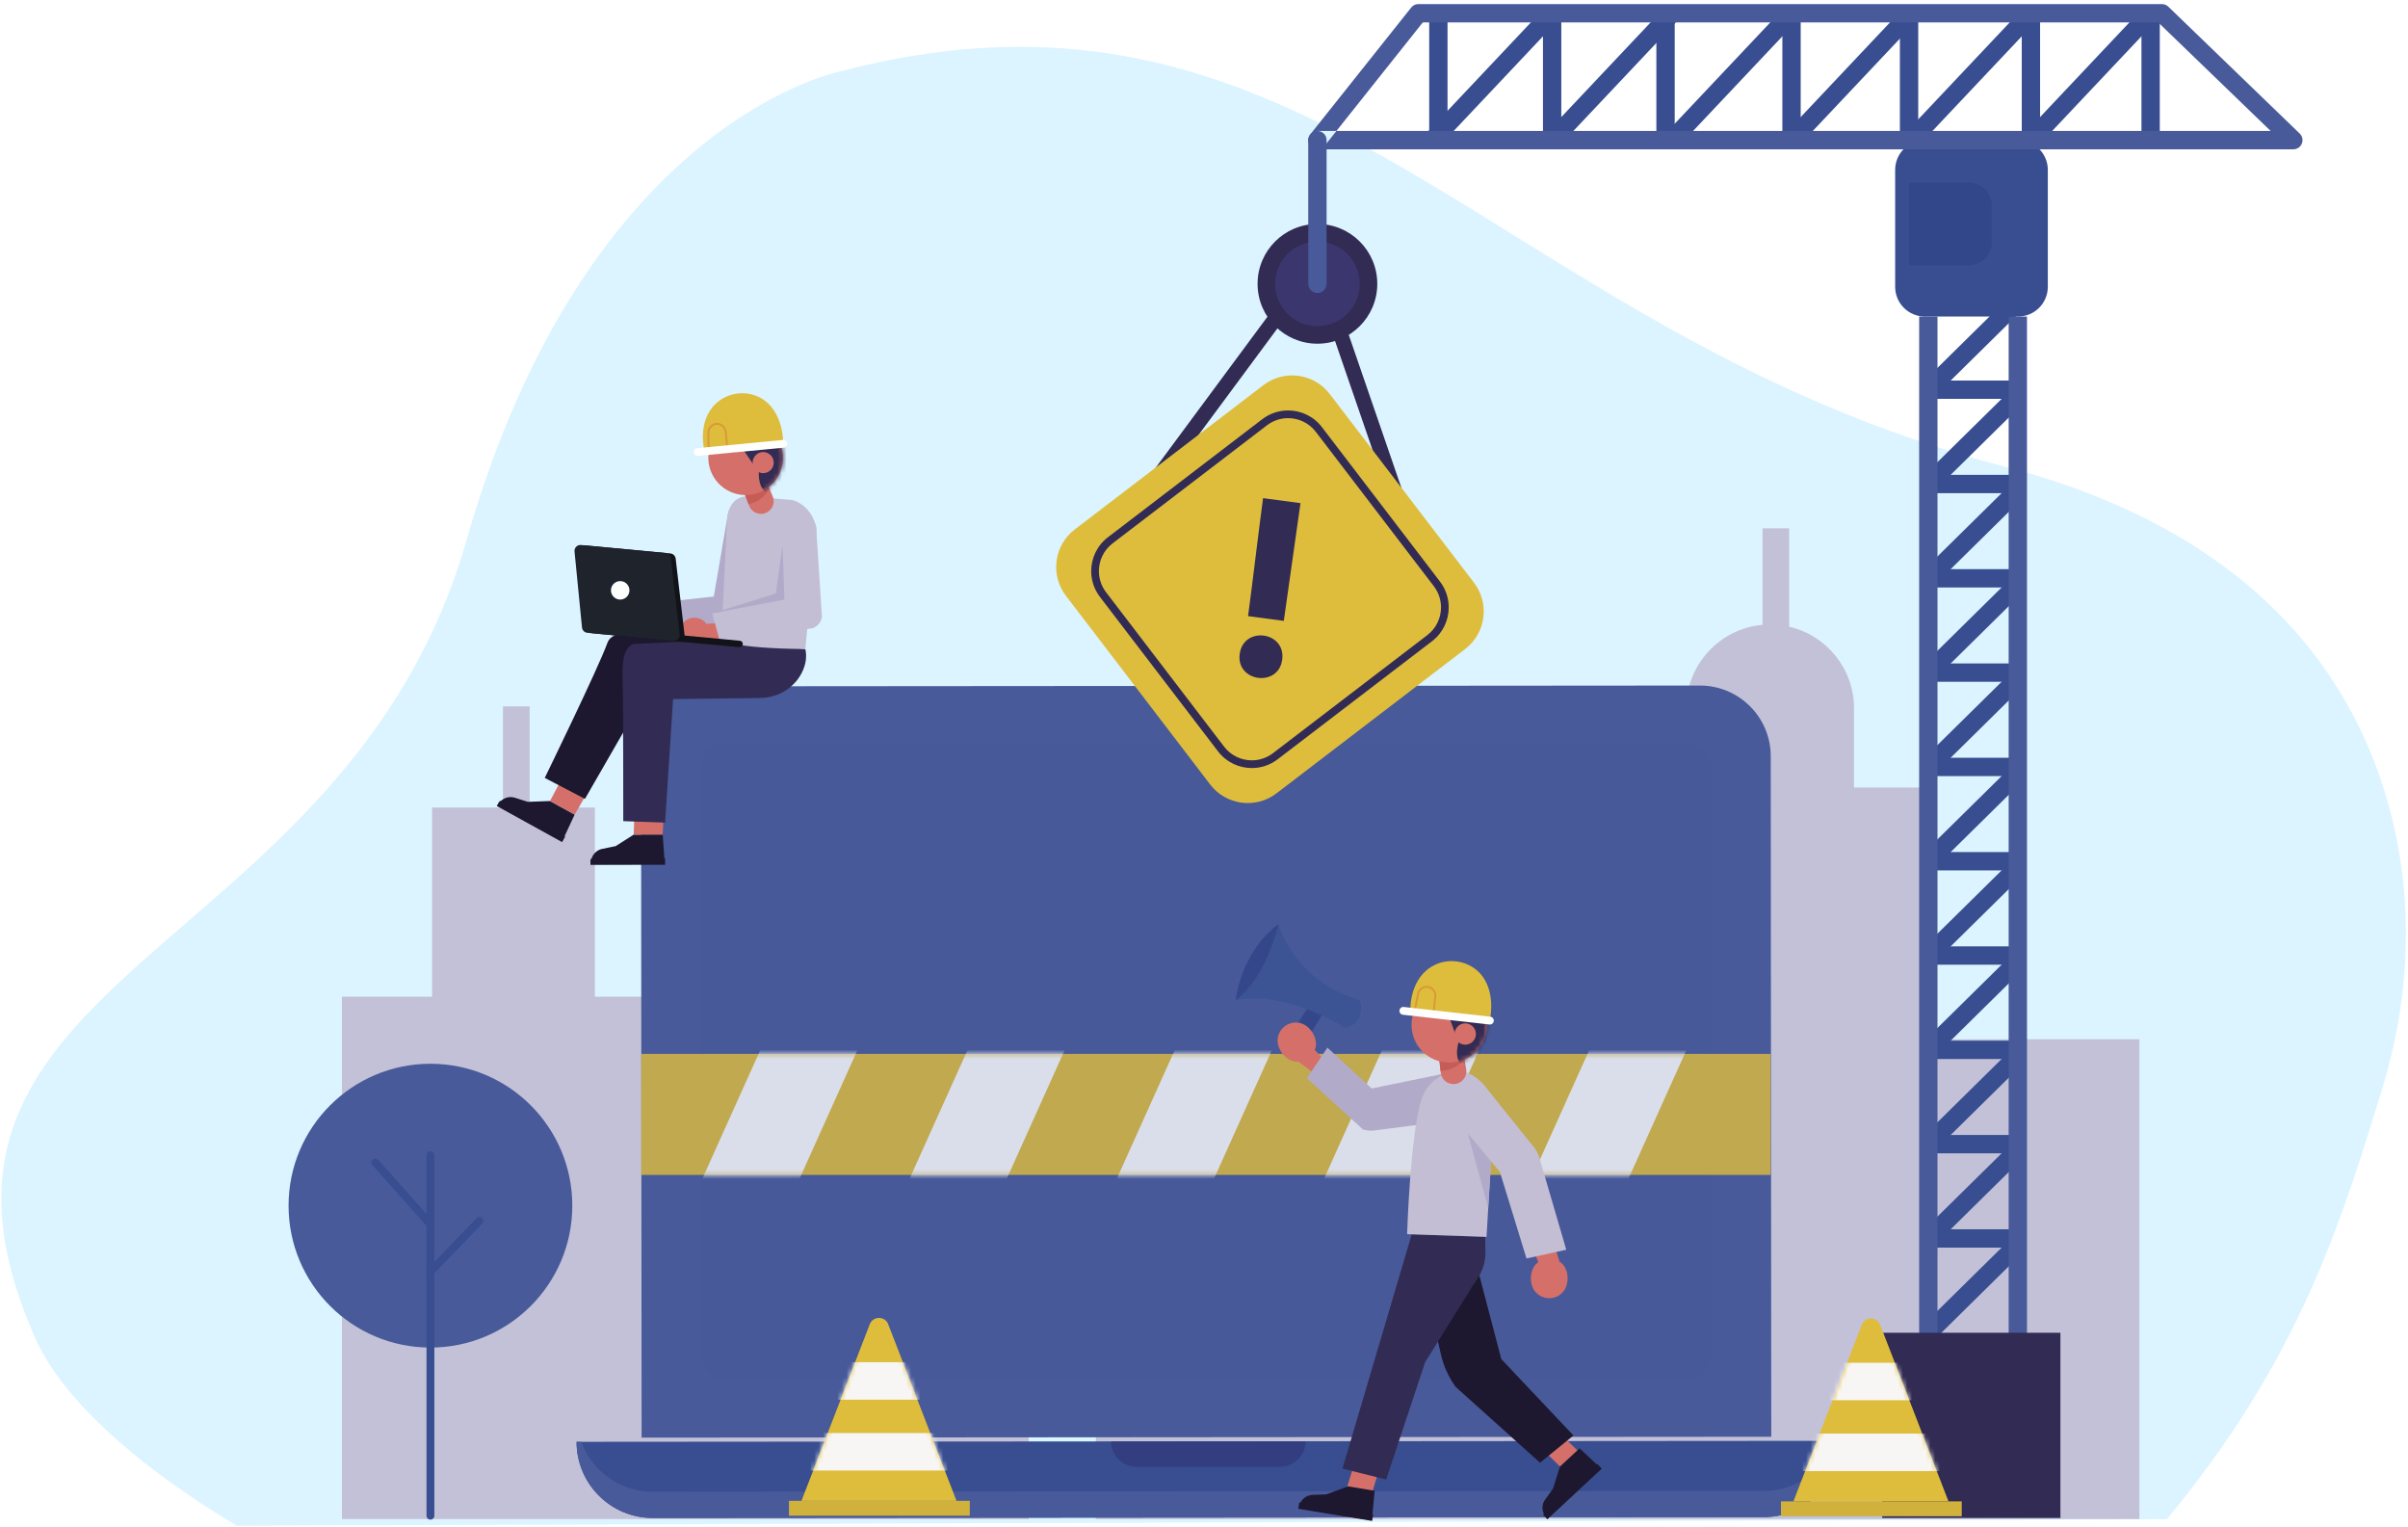 <?xml version="1.0" encoding="UTF-8"?>
<svg width="522px" height="331px" viewBox="0 0 522 331" version="1.1" xmlns="http://www.w3.org/2000/svg" xmlns:xlink="http://www.w3.org/1999/xlink">
    <title>instert</title>
    <defs>
        <rect id="path-1" x="0" y="0" width="219" height="138" rx="5"></rect>
        <pattern id="pattern-3" width="136" height="105" x="-136" y="-105" patternUnits="userSpaceOnUse">
            <use xlink:href="#image-4" transform="scale(0.1,0.1)"></use>
        </pattern>
        <polygon id="path-5" points="0.479 0.408 219.376 0.408 219.376 26.641 0.479 26.641"></polygon>
        <path d="M1.308,4.775 C-0.585,8.823 1.163,13.642 5.213,15.533 C9.261,17.426 14.078,15.679 15.971,11.63 C17.864,7.582 16.116,2.765 12.068,0.871 C8.019,-1.021 3.203,0.727 1.308,4.775 Z" id="path-7"></path>
        <path d="M2.837,3.932 C-0.028,7.428 0.487,12.585 3.985,15.449 C7.481,18.312 12.64,17.799 15.503,14.303 C18.367,10.803 17.854,5.648 14.356,2.784 C10.858,-0.081 5.702,0.432 2.837,3.932 Z" id="path-9"></path>
        <path d="M0.74,40.277 L15.548,2.003 C16.255,0.179 18.838,0.179 19.543,2.003 L34.351,40.277 L0.74,40.277 Z" id="path-11"></path>
        <path d="M0.776,40.395 L15.586,2.121 C16.291,0.297 18.872,0.297 19.579,2.121 L34.388,40.395 L0.776,40.395 Z" id="path-13"></path>
    </defs>
    <g id="Page-1" stroke="none" stroke-width="1" fill="none" fill-rule="evenodd">
        <g id="5" transform="translate(-803, -151)">
            <g id="instert" transform="translate(803, 151)">
                <path d="M519.224,180.308 C512.956,151.329 492.768,116.247 434.505,101.108 C324.204,72.447 285.905,-11.367 182.727,15.325 C182.727,15.325 127.356,25.387 101.151,117.008 C74.946,208.629 -27.736,210.188 7.619,289.964 C13.398,303.003 28.956,317.228 51.295,330.663 L469.719,329.256 C498.636,294.489 507.636,264.416 516.338,236.213 C521.925,218.103 523.23,198.833 519.224,180.308 Z" id="Path" fill-opacity="0.14" fill="#04AFFF"></path>
                <path d="M401.907,170.691 L401.907,153.518 C401.907,144.897 395.903,137.694 387.851,135.822 L387.851,114.509 L382.073,114.509 L382.073,135.417 C372.806,136.253 365.54,144.032 365.54,153.518 L365.54,171.195 L349.923,171.195 L349.923,190.895 L348.872,190.895 L348.872,227.505 L320.486,227.303 L320.486,183.545 L287.963,183.545 L287.963,215.612 L265.142,215.612 L265.142,246.764 L237.561,246.764 L237.561,329.222 L329.19,329.222 L329.19,329.21 L348.872,329.21 L348.872,329.222 L463.769,329.222 L463.769,225.239 L417.566,225.239 L417.606,170.691 L401.907,170.691 Z" id="Path" fill="#C2C1D7"></path>
                <polygon id="Path" fill="#C2C1D7" points="93.666 216.011 93.666 175.02 109.032 175.02 109.032 153.096 114.81 153.096 114.81 175.02 128.967 175.02 128.967 216.011 144.851 216.011 144.851 240.569 170.165 240.569 170.165 156.912 223.014 156.912 223.014 329.222 74.118 329.222 74.118 216.011"></polygon>
                <path d="M141.522,328.992 C132.399,329 124.997,321.611 124.989,312.488 L398.901,312.273 C398.907,321.396 391.518,328.799 382.395,328.803 L141.522,328.992 Z" id="Path" fill="#384E90"></path>
                <path d="M141.518,323.304 C134.396,323.31 128.342,318.801 126.017,312.486 L124.989,312.488 C124.997,321.611 132.399,329 141.522,328.992 L382.395,328.803 C391.518,328.799 398.907,321.396 398.901,312.273 L397.874,312.273 C395.559,318.593 389.511,323.112 382.391,323.117 L141.518,323.304 Z" id="Path" fill="#485A99"></path>
                <path d="M277.51,317.898 L246.39,317.922 C243.336,317.925 240.856,315.45 240.855,312.396 L283.035,312.365 C283.036,315.419 280.564,317.895 277.51,317.898 Z" id="Path" fill="#333E81"></path>
                <path d="M383.969,311.386 L139.086,311.578 L138.969,164.078 C138.965,155.616 145.832,148.751 154.311,148.744 L368.488,148.578 C376.968,148.571 383.846,155.425 383.854,163.887 L383.969,311.386 Z" id="Path" fill="#485A99"></path>
                <g id="Group" opacity="0.8" transform="translate(139, 161)">
                    <rect id="Rectangle" fill-opacity="0.04" fill="#485A99" fill-rule="nonzero" x="13" y="0" width="219" height="138" rx="5"></rect>
                    <g id="Clipped" transform="translate(13, 0)">
                        <mask id="mask-2" fill="white">
                            <use xlink:href="#path-1"></use>
                        </mask>
                        <g id="Rectangle"></g>
                        <rect id="Rectangle" fill="url(#pattern-3)" fill-rule="nonzero" mask="url(#mask-2)" x="0" y="0" width="219" height="138"></rect>
                    </g>
                    <polygon id="Path" fill="#DEBD3C" points="0 93.641 244.836 93.641 244.836 67.408 0 67.408"></polygon>
                    <g id="Clipped" transform="translate(9, 67)">
                        <mask id="mask-6" fill="white">
                            <use xlink:href="#path-5"></use>
                        </mask>
                        <g id="Path"></g>
                        <g id="Group" mask="url(#mask-6)" fill="#FFFFFE">
                            <g transform="translate(0, -5)" id="Path">
                                <polygon points="21.546 40.845 0.479 40.845 18.612 0.584 39.677 0.584"></polygon>
                                <polygon points="66.469 40.845 45.403 40.845 63.536 0.584 84.602 0.584"></polygon>
                                <polygon points="111.394 40.845 90.328 40.845 108.459 0.584 129.527 0.584"></polygon>
                                <polygon points="156.32 40.845 135.253 40.845 153.386 0.584 174.451 0.584"></polygon>
                                <polygon points="201.243 40.845 180.176 40.845 198.31 0.584 219.376 0.584"></polygon>
                            </g>
                        </g>
                    </g>
                </g>
                <path d="M344.967,299.502 L346.106,299.501 L344.967,299.502 Z M371.978,273.59 L371.939,224.561 L371.94,224.559 L371.978,273.588 L371.978,273.59 Z" id="Shape" fill="#485A99"></path>
                <path d="M119.231,173.601 L114.425,173.786 L111.612,172.893 C110.321,172.484 108.911,172.974 108.155,174.099 L107.801,174.624 L121.848,182.385 L124.566,176.558 L119.231,173.601 Z" id="Path" fill="#1D182F"></path>
                <path d="M121.852,182.507 L107.694,174.686 L108.189,173.79 C108.286,173.615 108.51,173.55 108.685,173.646 L122.526,181.292 L121.852,182.507 Z" id="Path" fill="#1D182F"></path>
                <polygon id="Path" fill="#D47069" points="124.566 176.558 128.277 170.135 124.566 163.505 119.23 173.601"></polygon>
                <path d="M153.645,139.611 C153.645,139.611 133.623,133.866 131.696,139.272 C129.768,144.678 118.088,168.594 118.088,168.594 L126.806,173.142 L139.881,150.431 L157.475,148.901 L153.645,139.611 Z" id="Path" fill="#1D182F"></path>
                <path d="M137.369,180.89 L133.449,183.387 L130.557,183.971 C129.227,184.239 128.234,185.352 128.117,186.702 L128.061,187.334 L144.111,187.308 L143.661,180.896 L137.369,180.89 Z" id="Path" fill="#1D182F"></path>
                <path d="M144.174,187.415 L127.998,187.439 L127.996,186.416 C127.996,186.213 128.16,186.05 128.362,186.05 L144.172,186.024 L144.174,187.415 Z" id="Path" fill="#1D182F"></path>
                <polygon id="Path" fill="#D47069" points="143.661 180.896 144.174 170.135 137.781 169.415 137.369 180.89"></polygon>
                <path d="M156.348,138.692 L137.478,139.553 C137.478,139.553 134.764,139.701 134.946,146.054 C135.129,152.406 135.111,177.971 135.111,177.971 L144.174,178.284 L145.908,151.506 L164.797,151.274 C168.78,151.224 172.483,148.941 174.058,145.284 C174.661,143.886 174.951,142.317 174.579,140.669 L156.348,138.692 Z" id="Path" fill="#322B53"></path>
                <path d="M138.441,134.886 C138.446,136.677 137.231,136.949 135.44,136.952 C133.65,136.956 131.96,136.691 131.957,134.9 C131.952,133.109 133.403,131.654 135.192,131.651 C136.982,131.646 138.438,133.095 138.441,134.886 Z" id="Path" fill="#CC9B8D"></path>
                <path d="M140.72,136.716 L136.97,136.723 C135.992,136.726 135.189,135.927 135.188,134.947 C135.185,133.968 135.984,133.165 136.965,133.164 L140.712,133.156 C141.69,133.155 142.493,133.954 142.494,134.932 C142.496,135.912 141.698,136.714 140.72,136.716 Z" id="Path" fill="#CC9B8D"></path>
                <path d="M140.574,137.097 L139.324,130.964 L154.729,129.285 L157.812,111.285 C158.122,109.649 160.491,107.619 162.127,107.93 L161.656,107.796 C163.291,108.107 164.794,110.007 164.484,111.644 L161.485,133.178 C161.265,134.339 160.386,135.264 159.235,135.545 L140.574,137.097 Z" id="Path" fill="#B1ABC9"></path>
                <path d="M171.35,108.327 C171.668,108.353 171.98,108.425 172.278,108.54 L172.431,108.6 C175.077,109.634 176.867,112.472 176.987,115.13 L174.579,140.669 C158.615,140.531 156.348,138.692 156.348,138.692 L157.617,112.566 C157.811,110.103 158.942,107.784 161.748,107.552 L171.35,108.327 Z" id="Path" fill="#C3BED4"></path>
                <path d="M153.771,136.895 C153.894,138.681 152.701,139.032 150.913,139.154 C149.127,139.277 147.423,139.125 147.301,137.339 C147.178,135.552 148.528,134.004 150.313,133.881 C152.1,133.76 153.649,135.108 153.771,136.895 Z" id="Path" fill="#D47069"></path>
                <path d="M156.165,138.569 L152.426,138.827 C151.451,138.893 150.596,138.149 150.53,137.172 C150.462,136.196 151.206,135.341 152.183,135.275 L155.921,135.018 C156.899,134.951 157.752,135.695 157.82,136.671 C157.886,137.648 157.142,138.503 156.165,138.569 Z" id="Path" fill="#D47069"></path>
                <path d="M156.045,138.959 L154.392,132.921 L171.18,130.223 L170.224,114.611 C170.427,112.958 172.239,111.099 173.892,111.3 C175.545,111.501 177.171,113.298 176.97,114.951 L178.179,133.656 C178.036,134.831 177.22,135.813 176.094,136.169 L156.045,138.959 Z" id="Path" fill="#C3BED4"></path>
                <path d="M126.996,118.216 L145.316,119.943 C145.917,120 146.399,120.471 146.469,121.071 L148.392,137.578 C148.485,138.388 147.809,139.08 146.997,139.003 L128.375,137.247 C127.764,137.19 127.28,136.707 127.22,136.096 L125.6,119.617 C125.522,118.815 126.195,118.14 126.996,118.216 Z" id="Path" fill="#121318"></path>
                <path d="M125.941,118.116 L144.261,119.844 C144.862,119.901 145.344,120.371 145.413,120.972 L147.336,137.48 C147.43,138.29 146.754,138.981 145.942,138.905 L127.318,137.148 C126.708,137.09 126.223,136.608 126.163,135.996 L124.545,119.519 C124.467,118.716 125.139,118.041 125.941,118.116 Z" id="Path" fill="#1E232C"></path>
                <path d="M147.883,137.693 L160.399,138.873 C160.782,138.909 161.061,139.248 161.026,139.629 C160.989,140.012 160.651,140.291 160.27,140.255 L146.997,139.052 L147.883,137.693 Z" id="Path" fill="#121318"></path>
                <path d="M136.441,128.132 C136.338,129.233 135.358,130.043 134.257,129.939 C133.155,129.834 132.345,128.858 132.45,127.755 C132.552,126.653 133.531,125.843 134.634,125.948 C135.735,126.051 136.545,127.029 136.441,128.132 Z" id="Path" fill="#FFFFFE"></path>
                <polygon id="Path" fill="#B1ABC9" points="169.642 118.211 170.055 129.948 154.392 132.921 168.195 128.61"></polygon>
                <path d="M161.335,106.77 L162.381,109.579 C162.759,110.592 163.696,111.291 164.775,111.364 C166.824,111.502 168.297,109.429 167.493,107.539 L165.657,103.224 L161.335,106.77 Z" id="Path" fill="#D47069"></path>
                <path d="M162.267,109.272 C162.267,109.272 167.425,108.297 166.666,103.787 C165.909,99.276 161.058,102.795 161.058,102.795 L161.532,107.298 L162.267,109.272 Z" id="Path" fill="#C65C57"></path>
                <path d="M154.308,95.775 C152.415,99.823 154.163,104.642 158.213,106.533 C162.261,108.428 167.078,106.679 168.971,102.63 C170.864,98.582 169.116,93.765 165.068,91.871 C161.019,89.979 156.203,91.727 154.308,95.775 Z" id="Path" fill="#D47069"></path>
                <g id="Clipped" transform="translate(153, 91)">
                    <mask id="mask-8" fill="white">
                        <use xlink:href="#path-7"></use>
                    </mask>
                    <g id="Path"></g>
                    <g id="Group" mask="url(#mask-8)" fill="#322B53">
                        <g transform="translate(-2, -4)" id="Path">
                            <path d="M13.642,13.798 C13.642,13.798 12.367,20.28 17.132,20.422 C21.898,20.563 19.303,8.262 19.303,8.262 L11.762,0.673 L0.221,3.513 L1.367,10.974 C1.367,10.974 3.203,11.947 13.123,10.312 L13.642,13.798 Z"></path>
                            <polygon points="8.932 8.726 12.721 14.269 15.989 10.659"></polygon>
                        </g>
                    </g>
                </g>
                <path d="M163.367,99.294 C162.833,100.437 163.326,101.799 164.471,102.335 C165.615,102.87 166.977,102.375 167.513,101.232 C168.047,100.086 167.553,98.725 166.409,98.19 C165.264,97.654 163.904,98.148 163.367,99.294 Z" id="Path" fill="#D47069"></path>
                <path d="M152.734,97.853 C152.734,97.853 150.985,91.473 155.121,87.525 C158.532,84.27 164.107,84.48 167.134,88.095 C168.556,89.793 169.699,92.349 169.804,96.192 L152.734,97.853 Z" id="Path" fill="#DEBD3C"></path>
                <path d="M153.824,97.743 L153.774,93.76 L153.774,93.74 C153.774,92.853 154.472,92.12 155.36,92.078 L155.439,92.076 C156.29,92.076 157.01,92.719 157.095,93.575 L157.493,97.548 L157.911,97.506 L157.514,93.532 C157.406,92.462 156.504,91.656 155.439,91.656 L155.34,91.659 C154.229,91.71 153.354,92.628 153.354,93.74 L153.354,93.766 L153.404,97.748 L153.824,97.743 Z" id="Path" fill="#DA9939"></path>
                <path d="M169.725,95.355 L151.153,97.137 C150.691,97.182 150.352,97.592 150.396,98.054 C150.441,98.516 150.852,98.855 151.314,98.811 L169.885,97.029 C170.347,96.984 170.685,96.573 170.641,96.111 C170.596,95.649 170.187,95.31 169.725,95.355 Z" id="Path" fill="#FFFFFE"></path>
                <polygon id="Path" fill="#D47069" points="338.883 311.373 343.045 315.407 338.301 317.96 334.234 313.977"></polygon>
                <path d="M309.581,281.247 L312.362,293.558 C312.92,296.024 313.991,298.392 315.531,300.563 L333.843,317.015 L341.085,311.115 L325.449,294.558 L319.721,272.726 L309.581,281.247 Z" id="Path" fill="#1D182F"></path>
                <path d="M338.161,317.842 L336.661,322.627 L334.948,325.011 C334.159,326.107 334.189,327.591 335.019,328.656 L335.406,329.154 L347.092,318.267 L342.42,313.896 L338.161,317.842 Z" id="Path" fill="#1D182F"></path>
                <polygon id="Path" fill="#1D182F" points="347.21 318.302 335.433 329.273 334.49 328.262 346.266 317.289"></polygon>
                <polygon id="Path" fill="#D47069" points="298.843 318.863 297.282 324.077 291.918 322.638 293.485 317.519"></polygon>
                <path d="M306.031,267.515 L291.012,318.29 L300.489,320.655 L308.944,295.202 L319.332,278.549 C319.858,277.805 320.377,277.026 320.815,276.222 C321.648,274.698 322.021,273.036 322.003,271.37 L321.967,268.067 L306.031,267.515 Z" id="Path" fill="#322B53"></path>
                <path d="M292.229,322.137 L287.489,323.887 L284.532,323.989 C283.175,324.036 282.009,324.973 281.672,326.29 L281.514,326.905 L297.389,329.517 L297.998,323.101 L292.229,322.137 Z" id="Path" fill="#1D182F"></path>
                <polygon id="Path" fill="#1D182F" points="297.434 329.631 281.435 326.999 281.66 325.625 297.66 328.256"></polygon>
                <polygon id="Path" fill="#35478B" points="285.068 215.943 278.997 225.415 281.907 227.503 288.189 217.482"></polygon>
                <path d="M277.183,200.246 C277.183,200.246 279.988,211.988 294.204,216.609 C294.613,216.741 294.925,217.086 294.982,217.514 C295.164,218.873 295.165,221.811 292.023,222.683 C291.724,222.765 291.394,222.705 291.133,222.542 C288.96,221.18 278.266,214.928 267.886,216.732 L277.183,200.246 Z" id="Path" fill="#3C5494"></path>
                <path d="M277.183,200.246 C277.183,200.246 274.578,211.958 267.886,216.732 C267.886,216.732 268.83,206.465 277.183,200.246 Z" id="Path" fill="#35478B"></path>
                <path d="M277.019,224.8 C276.579,226.954 278.352,229.584 280.508,230.025 C282.662,230.466 284.766,229.075 285.207,226.921 C285.648,224.766 283.872,222.135 281.718,221.695 C279.563,221.254 277.46,222.645 277.019,224.8 Z" id="Path" fill="#D47069"></path>
                <polyline id="Path" fill="#D47069" points="288.425 231.126 284.216 226.729 281.468 230.112 288.425 235.212"></polyline>
                <path d="M287.756,227.06 L283.307,233.675 L295.47,244.808 C296.214,245.021 296.988,245.094 297.758,245.03 L313.818,242.948 C316.349,242.828 318.303,240.678 318.183,238.148 C318.063,235.616 318.548,231.954 316.019,232.074 L297.357,235.907 L287.756,227.06 Z" id="Path" fill="#B1ABC9"></path>
                <path d="M323.777,242.237 C324.206,238.728 322.613,235.254 319.637,233.348 C318.299,232.491 316.973,231.912 316.019,232.074 C312.815,232.616 309.522,234.066 308.111,238.391 C305.715,245.744 305.03,267.482 305.03,267.482 L322.247,268.067 L323.777,242.237 Z" id="Path" fill="#C3BED4"></path>
                <polygon id="Path" fill="#B1ABC9" points="317.421 242.784 322.598 261.807 323.645 245.669"></polygon>
                <path d="M338.523,280.323 C340.151,278.843 340.269,275.673 338.789,274.046 C337.31,272.418 334.79,272.3 333.164,273.779 C331.535,275.258 331.416,278.429 332.897,280.055 C334.376,281.682 336.894,281.804 338.523,280.323 Z" id="Path" fill="#D47069"></path>
                <polyline id="Path" fill="#D47069" points="330.711 266.772 333.849 274.518 338.065 273.41 335.458 265.185"></polyline>
                <path d="M330.91,272.748 L339.531,270.854 L333.685,250.857 C333.469,250.116 333.118,249.42 332.655,248.804 L321.919,235.442 C320.469,233.366 318.025,233.736 315.946,235.185 C313.869,236.636 313.36,239.495 314.809,241.574 L325.147,254.003 L330.91,272.748 Z" id="Path" fill="#C3BED4"></path>
                <path d="M311.987,229.458 L312.314,232.473 C312.432,233.559 313.176,234.479 314.217,234.818 C316.19,235.464 318.152,233.801 317.834,231.746 L317.108,227.057 L311.987,229.458 Z" id="Path" fill="#D47069"></path>
                <path d="M312.279,232.143 C312.279,232.143 317.595,231.969 317.976,227.36 C318.355,222.749 312.706,225.492 312.706,225.492 L312.048,230.024 L312.279,232.143 Z" id="Path" fill="#C65C57"></path>
                <path d="M307.837,216.93 C304.972,220.428 305.487,225.585 308.985,228.448 C312.481,231.312 317.64,230.8 320.503,227.302 C323.367,223.803 322.854,218.647 319.356,215.784 C315.858,212.919 310.702,213.432 307.837,216.93 Z" id="Path" fill="#D47069"></path>
                <g id="Clipped" transform="translate(305, 213)">
                    <mask id="mask-10" fill="white">
                        <use xlink:href="#path-9"></use>
                    </mask>
                    <g id="Path"></g>
                    <g id="Group" mask="url(#mask-10)" fill="#322B53">
                        <g transform="translate(0, -2)" id="Path">
                            <path d="M11.716,13.427 C11.716,13.427 8.851,19.465 13.487,20.791 C18.122,22.115 18.646,9.41 18.646,9.41 L13.142,0.094 L1.121,0.002 L0.386,7.603 C0.386,7.603 1.943,9.014 12.074,9.881 L11.716,13.427 Z"></path>
                            <polygon points="8.362 7.282 10.697 13.661 14.8 10.934"></polygon>
                        </g>
                    </g>
                </g>
                <path d="M315.842,222.635 C315.032,223.623 315.177,225.083 316.166,225.891 C317.156,226.701 318.612,226.556 319.422,225.567 C320.232,224.579 320.087,223.121 319.097,222.311 C318.108,221.501 316.652,221.646 315.842,222.635 Z" id="Path" fill="#D47069"></path>
                <path d="M305.729,219.276 C305.729,219.276 305.328,212.6 310.244,209.553 C314.298,207.044 319.773,208.416 322.016,212.624 C323.069,214.601 323.666,217.368 322.97,221.193 L305.729,219.276 Z" id="Path" fill="#DEBD3C"></path>
                <path d="M306.828,219.396 L307.611,215.444 C307.767,214.646 308.469,214.088 309.26,214.088 L309.531,214.11 C310.355,214.242 310.946,214.955 310.946,215.772 L310.937,215.954 L310.502,219.968 L310.923,220.014 L311.358,215.999 L311.37,215.772 C311.37,214.748 310.631,213.858 309.6,213.69 L309.26,213.663 C308.268,213.663 307.391,214.361 307.194,215.361 L306.411,219.314 L306.828,219.396 Z" id="Path" fill="#DA9939"></path>
                <path d="M323.064,220.349 L304.312,218.24 C303.846,218.187 303.424,218.523 303.372,218.99 C303.319,219.456 303.655,219.876 304.122,219.929 L322.873,222.038 C323.34,222.09 323.761,221.756 323.814,221.289 C323.866,220.823 323.53,220.401 323.064,220.349 Z" id="Path" fill="#FFFFFE"></path>
                <polyline id="Path" fill="#384E90" points="436.023 268.31 416.622 287.436 419.412 290.265 438.813 271.139"></polyline>
                <polyline id="Path" fill="#384E90" points="436.023 247.871 416.622 266.997 419.412 269.826 438.813 250.7"></polyline>
                <polyline id="Path" fill="#384E90" points="436.023 206.993 416.622 226.119 419.412 228.948 438.813 209.822"></polyline>
                <polyline id="Path" fill="#384E90" points="436.023 186.554 416.622 205.68 419.412 208.509 438.813 189.383"></polyline>
                <polyline id="Path" fill="#384E90" points="436.023 166.115 416.622 185.241 419.412 188.07 438.813 168.944"></polyline>
                <polyline id="Path" fill="#384E90" points="436.023 145.676 416.622 164.802 419.412 167.631 438.813 148.505"></polyline>
                <polyline id="Path" fill="#384E90" points="436.023 125.237 416.622 144.363 419.412 147.192 438.813 128.066"></polyline>
                <polyline id="Path" fill="#384E90" points="436.023 104.798 416.622 123.924 419.412 126.753 438.813 107.627"></polyline>
                <polyline id="Path" fill="#384E90" points="436.023 84.359 416.622 103.485 419.412 106.314 438.813 87.188"></polyline>
                <polyline id="Path" fill="#384E90" points="436.023 63.92 416.622 83.046 419.412 85.875 438.813 66.749"></polyline>
                <polyline id="Path" fill="#384E90" points="436.023 227.432 416.622 246.558 419.412 249.387 438.813 230.261"></polyline>
                <polygon id="Path" fill="#384E90" points="418.017 270.398 437.418 270.398 437.418 266.424 418.017 266.424"></polygon>
                <polygon id="Path" fill="#384E90" points="418.017 249.959 437.418 249.959 437.418 245.985 418.017 245.985"></polygon>
                <polygon id="Path" fill="#384E90" points="418.017 229.52 437.418 229.52 437.418 225.546 418.017 225.546"></polygon>
                <polygon id="Path" fill="#384E90" points="418.017 209.081 437.418 209.081 437.418 205.107 418.017 205.107"></polygon>
                <polygon id="Path" fill="#384E90" points="418.017 188.642 437.418 188.642 437.418 184.668 418.017 184.668"></polygon>
                <polygon id="Path" fill="#384E90" points="418.017 168.203 437.418 168.203 437.418 164.229 418.017 164.229"></polygon>
                <polygon id="Path" fill="#384E90" points="418.017 147.764 437.418 147.764 437.418 143.79 418.017 143.79"></polygon>
                <polygon id="Path" fill="#384E90" points="418.017 127.325 437.418 127.325 437.418 123.351 418.017 123.351"></polygon>
                <polygon id="Path" fill="#384E90" points="418.017 106.886 437.418 106.886 437.418 102.912 418.017 102.912"></polygon>
                <polygon id="Path" fill="#384E90" points="418.017 86.447 437.418 86.447 437.418 82.475 418.017 82.475"></polygon>
                <polygon id="Path" fill="#485A99" points="416.03 294.389 420.003 294.389 420.003 68.604 416.03 68.604"></polygon>
                <polygon id="Path" fill="#485A99" points="435.432 294.389 439.406 294.389 439.406 68.604 435.432 68.604"></polygon>
                <polygon id="Path" fill="#322B53" points="408.015 328.992 446.652 328.992 446.652 288.851 408.015 288.851"></polygon>
                <path d="M437.47,68.604 L417.277,68.604 C413.713,68.604 410.826,65.715 410.826,62.153 L410.826,36.824 C410.826,33.261 413.713,30.372 417.277,30.372 L437.47,30.372 C441.033,30.372 443.922,33.261 443.922,36.824 L443.922,62.153 C443.922,65.715 441.033,68.604 437.47,68.604 Z" id="Path" fill="#384E90"></path>
                <path d="M426.84,57.477 L413.843,57.477 L413.843,39.591 L426.84,39.591 C429.539,39.591 431.727,41.78 431.727,44.48 L431.727,52.589 C431.727,55.289 429.539,57.477 426.84,57.477 Z" id="Path" fill="#32468A"></path>
                <polyline id="Path" fill="#322B53" points="288.481 71.217 304.002 116.303 307.069 115.248 291.549 70.161"></polyline>
                <polyline id="Path" fill="#322B53" points="277.917 64.37 247.651 105.248 250.258 107.177 280.522 66.299"></polyline>
                <path d="M288.258,85.392 L319.532,126.288 C322.973,130.788 322.115,137.225 317.615,140.667 L276.719,171.939 C272.219,175.38 265.782,174.522 262.341,170.024 L231.066,129.126 C227.625,124.626 228.483,118.19 232.983,114.749 L273.881,83.474 C278.379,80.033 284.817,80.892 288.258,85.392 Z" id="Path" fill="#DEBD3C"></path>
                <path d="M285.903,93.084 L285.238,93.593 L310.827,127.053 C311.876,128.426 312.379,130.035 312.381,131.637 C312.379,133.913 311.36,136.157 309.414,137.646 L275.952,163.235 C274.579,164.283 272.972,164.789 271.368,164.789 C269.092,164.787 266.848,163.769 265.359,161.822 L239.772,128.361 C238.722,126.989 238.218,125.379 238.216,123.777 C238.218,121.5 239.238,119.256 241.183,117.768 L274.646,92.18 C276.018,91.131 277.627,90.626 279.229,90.626 C281.507,90.626 283.749,91.646 285.238,93.593 L285.903,93.084 L286.566,92.577 C284.751,90.204 282.001,88.953 279.229,88.955 C277.277,88.955 275.301,89.574 273.63,90.852 L240.169,116.441 C237.795,118.256 236.545,121.004 236.547,123.777 C236.545,125.73 237.166,127.706 238.444,129.375 L264.031,162.836 C265.847,165.21 268.596,166.46 271.368,166.46 C273.322,166.46 275.296,165.839 276.967,164.561 L310.429,138.974 C312.802,137.159 314.052,134.409 314.05,131.637 C314.052,129.684 313.431,127.709 312.153,126.039 L286.566,92.577 L285.903,93.084 Z" id="Path" fill="#322B53"></path>
                <path d="M281.916,109.047 L278.299,134.567 L270.552,133.533 C271.698,124.949 272.65,116.604 273.801,107.966 L281.916,109.047 Z M277.953,142.968 C277.144,149.04 267.928,147.812 268.738,141.74 C269.556,135.614 278.77,136.842 277.953,142.968 Z" id="Shape" fill="#322B53"></path>
                <path d="M298.563,61.515 C298.563,68.68 292.754,74.49 285.588,74.49 C278.421,74.49 272.613,68.68 272.613,61.515 C272.613,54.349 278.421,48.54 285.588,48.54 C292.754,48.54 298.563,54.349 298.563,61.515 Z" id="Path" fill="#322B53"></path>
                <path d="M294.762,61.515 C294.762,66.582 290.655,70.689 285.588,70.689 C280.521,70.689 276.412,66.582 276.412,61.515 C276.412,56.448 280.521,52.341 285.588,52.341 C290.655,52.341 294.762,56.448 294.762,61.515 Z" id="Path" fill="#3B366D"></path>
                <polygon id="Path" fill="#384E90" points="334.48 30.372 338.454 30.372 338.454 2.87 334.48 2.87"></polygon>
                <polygon id="Path" fill="#384E90" points="309.818 30.372 313.791 30.372 313.791 2.87 309.818 2.87"></polygon>
                <polygon id="Path" fill="#384E90" points="359.062 30.372 363.036 30.372 363.036 2.87 359.062 2.87"></polygon>
                <polygon id="Path" fill="#384E90" points="386.376 30.372 390.349 30.372 390.349 2.87 386.376 2.87"></polygon>
                <polygon id="Path" fill="#384E90" points="411.855 30.372 415.828 30.372 415.828 2.87 411.855 2.87"></polygon>
                <polygon id="Path" fill="#384E90" points="438.27 30.372 442.244 30.372 442.244 2.87 438.27 2.87"></polygon>
                <polygon id="Path" fill="#384E90" points="464.219 30.372 468.192 30.372 468.192 2.87 464.219 2.87"></polygon>
                <polyline id="Path" fill="#384E90" points="311.964 31.736 337.912 4.233 335.022 1.508 309.073 29.009"></polyline>
                <polyline id="Path" fill="#384E90" points="337.912 31.736 363.859 4.233 360.969 1.508 335.022 29.009"></polyline>
                <polyline id="Path" fill="#384E90" points="363.859 31.736 389.808 4.233 386.917 1.508 360.969 29.009"></polyline>
                <polyline id="Path" fill="#384E90" points="389.808 31.736 415.753 4.233 412.864 1.508 386.917 29.009"></polyline>
                <polyline id="Path" fill="#384E90" points="415.754 31.736 441.702 4.233 438.813 1.508 412.865 29.009"></polyline>
                <polyline id="Path" fill="#384E90" points="441.702 31.736 467.65 4.233 464.76 1.508 438.813 29.009"></polyline>
                <path d="M285.588,30.372 L285.588,32.359 L497.145,32.359 C497.953,32.359 498.684,31.867 498.987,31.116 C499.29,30.366 499.107,29.505 498.525,28.944 L470.038,1.442 C469.668,1.083 469.174,0.884 468.658,0.884 L307.471,0.884 C306.868,0.884 306.292,1.161 305.917,1.634 L284.032,29.136 C283.56,29.73 283.467,30.55 283.798,31.236 C284.128,31.92 284.827,32.359 285.588,32.359 L285.588,30.372 L287.142,31.61 L308.43,4.857 L467.856,4.857 L492.226,28.386 L285.588,28.386 L285.588,30.372 L287.142,31.61 L285.588,30.372 Z" id="Path" fill="#485A99"></path>
                <path d="M283.6,30.372 L283.6,61.515 C283.6,62.613 284.49,63.502 285.588,63.502 C286.684,63.502 287.574,62.613 287.574,61.515 L287.574,30.372 C287.574,29.276 286.684,28.386 285.588,28.386 C284.49,28.386 283.6,29.276 283.6,30.372 Z" id="Path" fill="#485A99"></path>
                <path d="M173.74,325.277 L188.548,287.003 C189.255,285.179 191.838,285.179 192.543,287.003 L207.351,325.277 L173.74,325.277 Z" id="Path" fill="#DEBD3C"></path>
                <g id="Clipped" transform="translate(173, 285)">
                    <mask id="mask-12" fill="white">
                        <use xlink:href="#path-11"></use>
                    </mask>
                    <g id="Path"></g>
                    <g id="Group" mask="url(#mask-12)" fill="#F8F6F4">
                        <g transform="translate(2, 10)" id="Path">
                            <polygon points="2.171 8.356 28.465 8.356 28.465 0.233 2.171 0.233"></polygon>
                            <polygon points="0.734 23.708 30.473 23.708 30.473 15.584 0.734 15.584"></polygon>
                        </g>
                    </g>
                </g>
                <polygon id="Path" fill="#D0B13C" points="171.033 328.501 210.228 328.501 210.228 325.276 171.033 325.276"></polygon>
                <path d="M388.776,325.395 L403.586,287.121 C404.291,285.297 406.872,285.297 407.579,287.121 L422.388,325.395 L388.776,325.395 Z" id="Path" fill="#DEBD3C"></path>
                <g id="Clipped" transform="translate(388, 285)">
                    <mask id="mask-14" fill="white">
                        <use xlink:href="#path-13"></use>
                    </mask>
                    <g id="Path"></g>
                    <g id="Group" mask="url(#mask-14)" fill="#F8F6F4">
                        <g transform="translate(2, 10)" id="Path">
                            <polygon points="2.207 8.474 28.5 8.474 28.5 0.352 2.207 0.352"></polygon>
                            <polygon points="0.771 23.825 30.508 23.825 30.508 15.703 0.771 15.703"></polygon>
                        </g>
                    </g>
                </g>
                <polygon id="Path" fill="#D0B13C" points="386.07 328.62 425.264 328.62 425.264 325.395 386.07 325.395"></polygon>
                <path d="M124.061,261.304 C124.061,278.29 110.292,292.059 93.308,292.059 C76.323,292.059 62.554,278.29 62.554,261.304 C62.554,244.321 76.323,230.553 93.308,230.553 C110.292,230.553 124.061,244.321 124.061,261.304 Z" id="Path" fill="#485A99"></path>
                <path d="M92.456,250.344 L92.456,328.502 C92.456,328.973 92.837,329.355 93.308,329.355 C93.779,329.355 94.16,328.973 94.16,328.502 L94.16,250.344 C94.16,249.873 93.779,249.492 93.308,249.492 C92.837,249.492 92.456,249.873 92.456,250.344 Z" id="Path" fill="#384E90"></path>
                <path d="M80.712,252.504 L92.671,265.916 C92.985,266.267 93.523,266.298 93.874,265.985 C94.227,265.671 94.257,265.133 93.944,264.782 L81.986,251.369 C81.672,251.018 81.132,250.986 80.781,251.3 C80.43,251.613 80.398,252.152 80.712,252.504 Z" id="Path" fill="#384E90"></path>
                <path d="M103.313,264.008 C102.866,264.455 100.226,267.195 97.676,269.844 C95.132,272.49 92.693,275.03 92.693,275.03 C92.367,275.369 92.378,275.909 92.717,276.234 C93.057,276.561 93.597,276.549 93.923,276.21 C93.924,276.209 94.532,275.576 95.46,274.611 C98.238,271.719 103.898,265.833 104.517,265.214 C104.852,264.881 104.852,264.341 104.519,264.008 C104.186,263.675 103.646,263.675 103.313,264.008 Z" id="Path" fill="#384E90"></path>
            </g>
        </g>
    </g>
</svg>